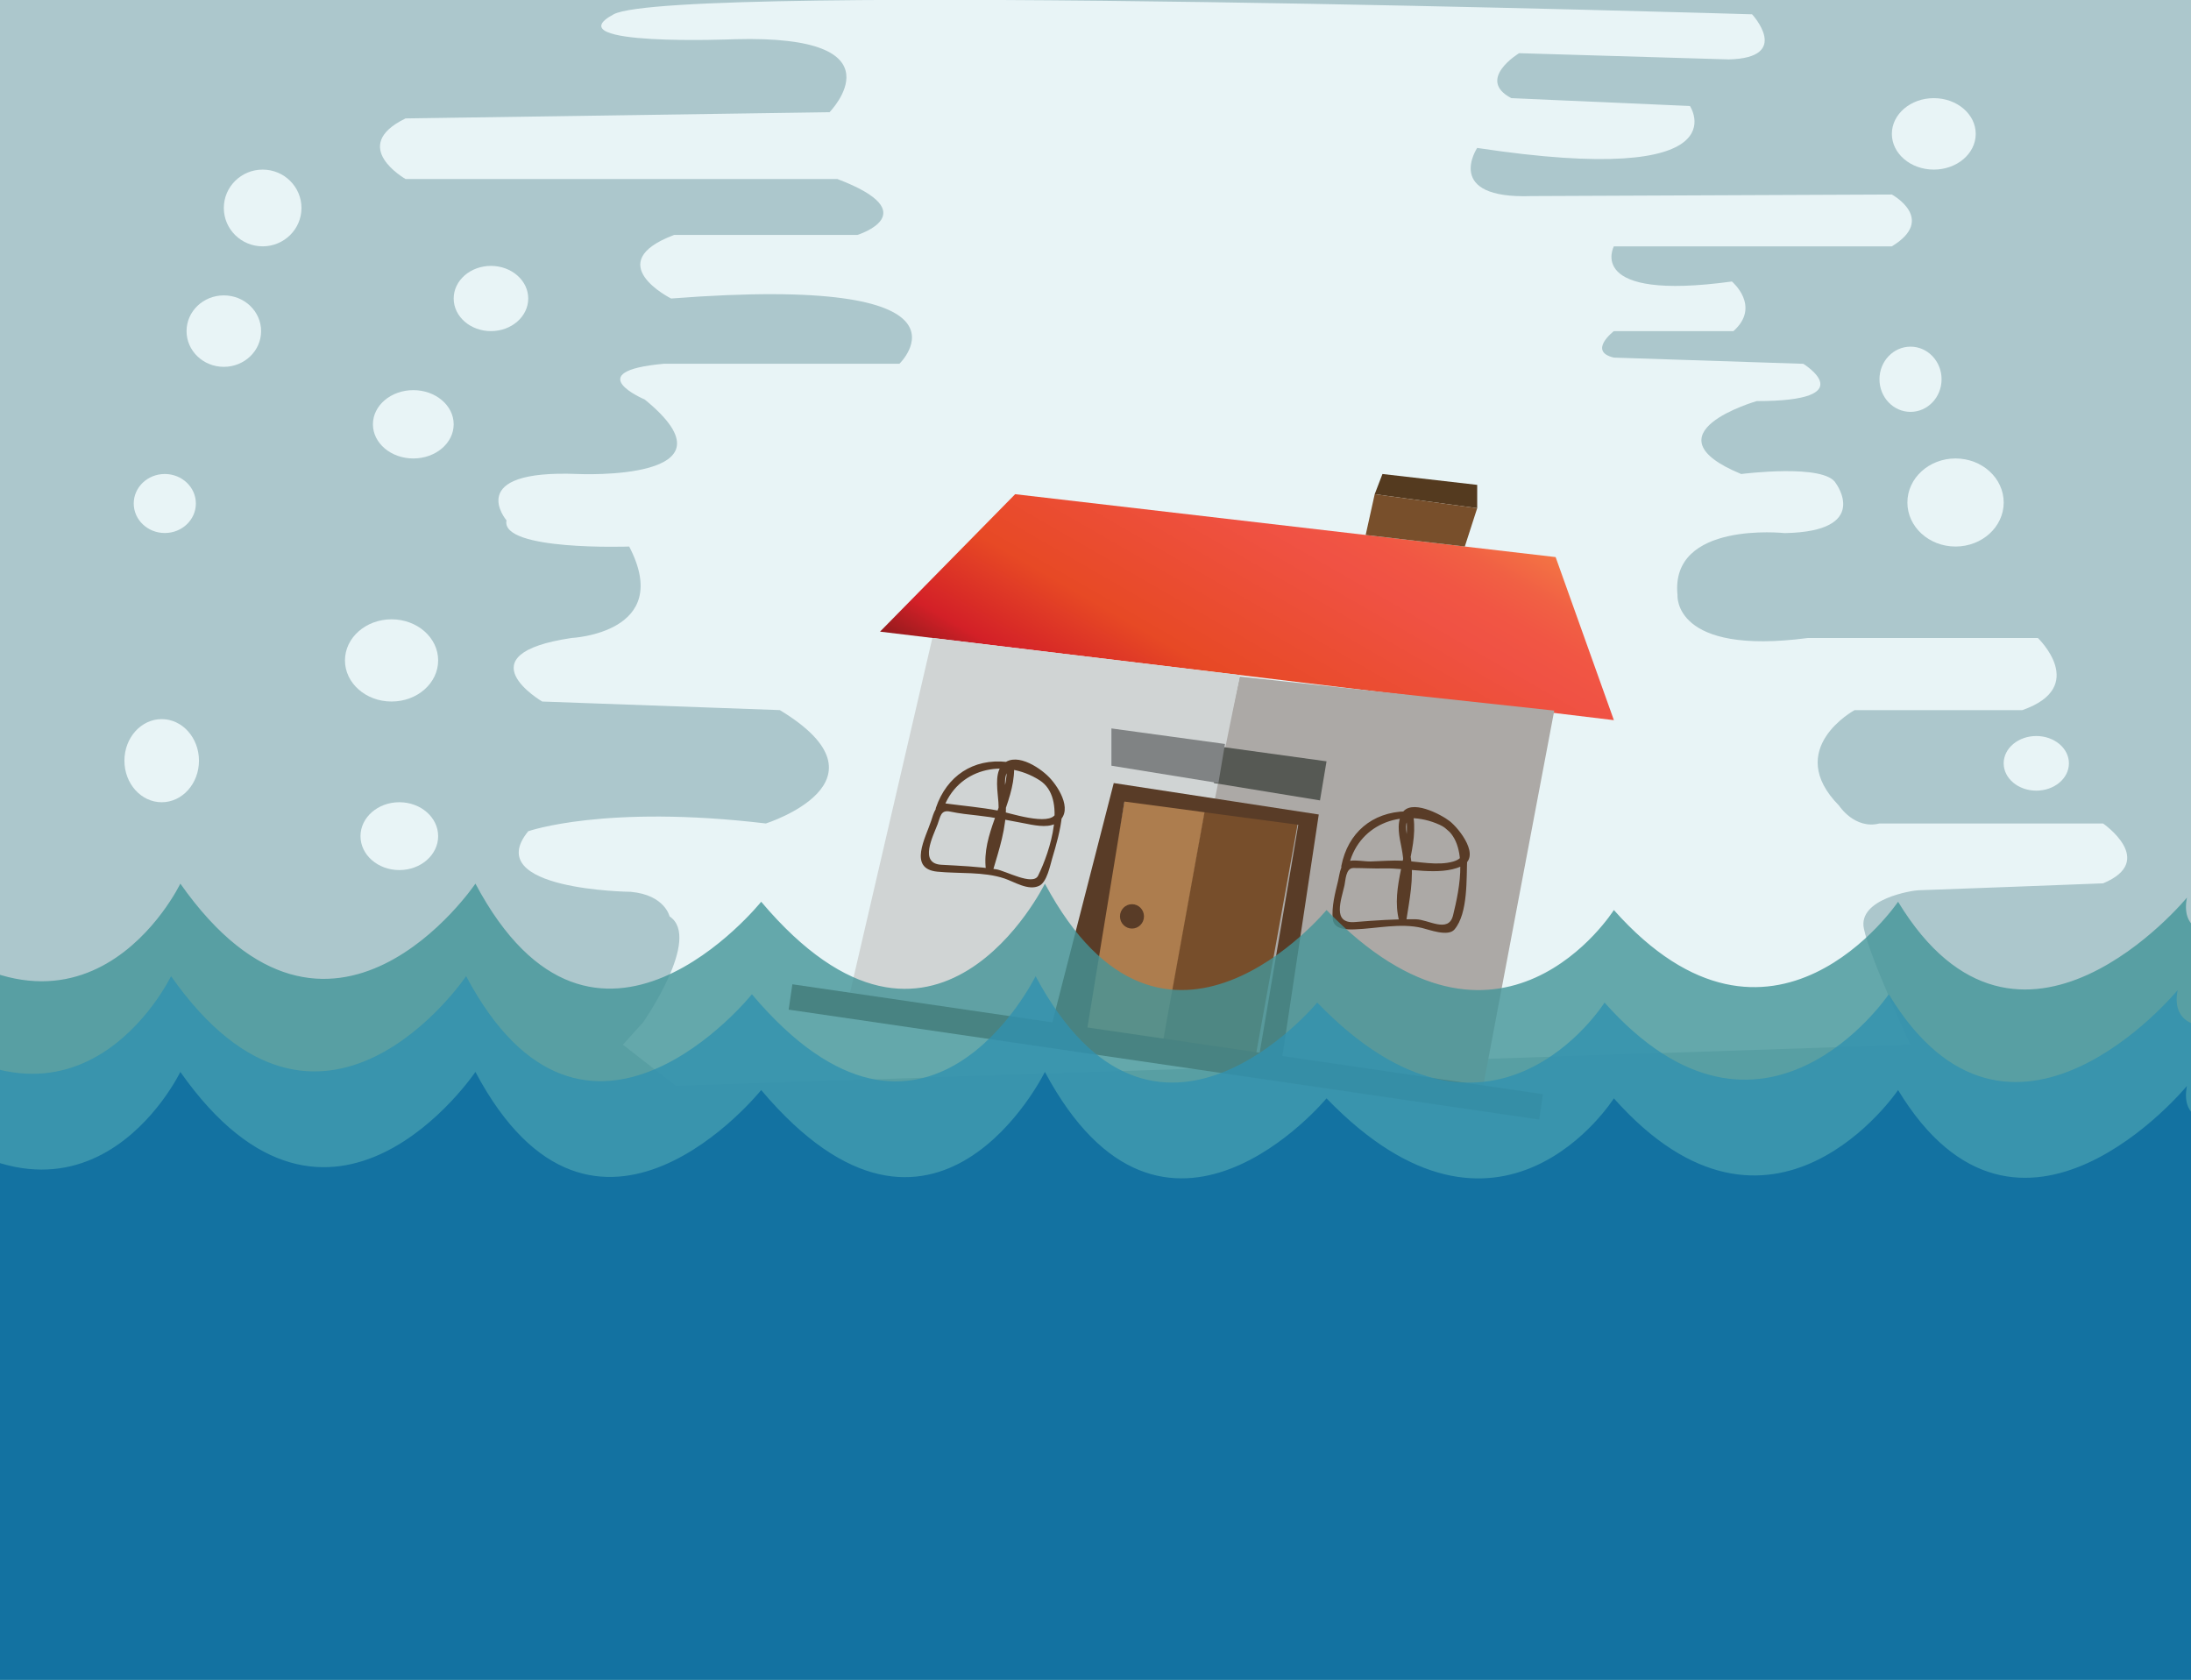 <?xml version="1.0" encoding="utf-8"?>
<!-- Generator: Adobe Illustrator 16.0.0, SVG Export Plug-In . SVG Version: 6.00 Build 0)  -->
<!DOCTYPE svg PUBLIC "-//W3C//DTD SVG 1.1//EN" "http://www.w3.org/Graphics/SVG/1.1/DTD/svg11.dtd">
<svg version="1.1" id="Layer_1" xmlns="http://www.w3.org/2000/svg" xmlns:xlink="http://www.w3.org/1999/xlink" x="0px" y="0px"
	 width="300px" height="230px" viewBox="0 0 300 230" enable-background="new 0 0 300 230" xml:space="preserve">
<rect fill="#ACC7CC" width="300" height="230"/>
<path fill="#E8F4F6" d="M88.064,139.979c0,0,8.081-11.561,3.615-14.5c0,0-0.638-2.938-5.316-3.364c0,0-20.628-0.212-14.036-8.293
	c0,0,10.425-3.699,32.538-1.065c0,0,18.075-5.74,1.914-15.523l-32.537-1.174c0,0-11.06-6.463,4.04-8.705
	c0,0,14.037-0.679,7.869-12.519c0,0-17.652,0.633-16.801-3.583c0,0-5.953-6.989,9.782-6.348c0,0,22.968,1.068,9.145-10.203
	c0,0-9.059-3.828,2.594-4.891h32.281c0,0,12.762-12.344-31.26-8.936c0,0-9.782-4.883,0.426-8.711h25.093
	c0,0,9.571-2.976-2.764-7.655h-59.12c0,0-7.868-4.466,0-8.294l58.055-0.851c0,0,10.421-10.633-12.971-9.994
	c0,0-24.881,1.046-16.588-3.412c8.294-4.457,155.877,0,155.877,0s5.529,5.964-3.189,6.177l-28.708-0.852
	c0,0-5.954,3.598-1.063,6.159l24.455,1.072c0,0,7.442,11.271-29.134,5.743c0,0-4.679,7.018,7.442,6.591l49.336-0.213
	c0,0,6.169,3.349,0,7.098h-38.063c0,0-4.043,7.576,16.162,4.812c0,0,4.038,3.386,0.209,6.797h-16.371c0,0-3.617,2.773,0,3.624
	l25.942,0.851c0,0,8.293,5.104-6.38,5.104c0,0-15.523,4.449-2.126,9.986c0,0,11.481-1.479,12.972,1.286c0,0,4.891,6.591-7.02,6.804
	c0,0-15.736-1.701-14.672,8.506c0,0-0.639,8.304,17.863,5.854h31.476c0,0,7.015,6.69-2.13,9.88h-22.965
	c0,0-9.783,5.311-2.127,13.076c0,0,2.127,3.296,5.528,2.446h30.622c0,0,7.443,5.116,0,8.196c0,0-24.667,0.95-25.305,0.95
	c-0.641,0-8.297,1.132-7.445,5.244s6.381,15.899,6.381,15.899l-169.064,5.646l-7.231-5.646L88.064,139.979z"/>
<linearGradient id="SVGID_1_" gradientUnits="userSpaceOnUse" x1="434.348" y1="-22.047" x2="406.801" y2="-69.76" gradientTransform="matrix(1 0 0 -1 -246 40)">
	<stop  offset="0" style="stop-color:#F37444"/>
	<stop  offset="0.021" style="stop-color:#F37044"/>
	<stop  offset="0.104" style="stop-color:#F16044"/>
	<stop  offset="0.19" style="stop-color:#F15644"/>
	<stop  offset="0.281" style="stop-color:#F05244"/>
	<stop  offset="0.668" style="stop-color:#E74925"/>
	<stop  offset="0.888" style="stop-color:#D32027"/>
	<stop  offset="1" style="stop-color:#931A1D"/>
</linearGradient>
<polygon fill="url(#SVGID_1_)" points="138.997,67.669 120.496,86.489 220.979,98.61 213.002,76.281 "/>
<polygon fill="#543A1F" points="189.291,64.904 188.229,67.669 202.264,69.582 202.264,66.393 "/>
<polygon fill="#ACA9A6" points="169.744,92.641 158.82,142.693 202.979,149.26 212.814,97.302 "/>
<polygon fill="#784F2B" points="186.993,73.254 200.568,74.834 202.264,69.582 188.229,67.669 "/>
<polygon fill="#D0D4D4" points="127.664,87.354 116.348,136.093 159.516,143.046 169.792,92.435 "/>
<rect x="151.087" y="109.748" transform="matrix(0.984 0.177 -0.177 0.984 24.851 -25.791)" fill="#AD7D4E" width="11.113" height="32.635"/>
<rect x="162.065" y="111.18" transform="matrix(0.984 0.178 -0.178 0.984 25.396 -27.896)" fill="#774E2B" width="12.842" height="33.396"/>
<polyline fill="#593C27" points="143.78,142.343 148.438,143.479 153.959,109.756 177.764,112.939 172.271,145.395 175.468,145.395 
	180.57,111.528 152.499,107.223 143.78,141.21 "/>
<polygon fill="#565954" points="166.219,102.12 166.219,107.223 180.738,109.599 181.634,104.247 "/>
<polygon fill="#808384" points="152.18,99.743 152.18,104.848 166.829,107.223 167.73,101.871 "/>
<g>
	<g>
		<path fill="#593C27" d="M129.112,110.865c1.925-5.634,8.339-7.14,13.228-4.029c3.844,2.446,1.426,9.777-0.2,13.071
			c-0.709,1.435-4.475-0.683-5.723-0.873c-2.498-0.384-5.011-0.484-7.527-0.624c-3.089-0.172-1.141-3.891-0.508-5.556
			c0.389-1.023,0.406-2,1.725-1.724c1.281,0.269,2.55,0.407,3.853,0.547c2.104,0.227,4.112,0.646,6.187,1.04
			c1.26,0.239,3.13,0.699,4.344,0.071c2.702-1.399,0.576-4.904-0.833-6.357c-1.414-1.459-4.896-3.702-6.573-1.511
			c-0.915,1.195-0.463,3.591-0.377,4.938c0.194,3.061-0.845,6.135-1.701,9.035c0.328,0.045,0.655,0.09,0.982,0.133
			c-0.587-4.825,2.828-8.935,2.871-13.715c0.006-0.645-0.994-0.645-1,0c-0.043,4.788-3.462,8.853-2.871,13.715
			c0.065,0.537,0.812,0.711,0.982,0.134c0.836-2.834,1.836-5.838,1.762-8.831c-0.027-1.092-0.14-2.172-0.121-3.267
			c0.034-2.047,1.271-2.31,2.922-1.611c1.951,0.826,5.058,3.539,4.012,5.948c-0.786,1.811-6.442-0.134-7.878-0.406
			c-2.353-0.446-4.813-0.656-7.188-0.975c-1.28-0.172-1.677,1.444-1.969,2.338c-0.769,2.351-3.209,6.602,0.827,7
			c2.996,0.297,6.312-0.029,9.188,0.93c1.387,0.462,3.277,1.726,4.77,1.002c1.06-0.514,1.487-2.78,1.774-3.745
			c0.554-1.86,1.147-3.91,1.33-5.851c0.434-4.608-3.402-6.901-7.519-7.359c-4.651-0.518-8.25,1.934-9.732,6.269
			C127.938,111.211,128.905,111.472,129.112,110.865L129.112,110.865z"/>
	</g>
</g>
<g>
	<g>
		<path fill="#593C27" d="M184.625,118.818c1.145-5.803,7.219-8.312,12.52-5.869c4.191,1.931,2.683,8.837,1.815,12.381
			c-0.612,2.51-3.392,0.574-5.078,0.546c-2.812-0.048-5.582,0.156-8.379,0.379c-3.147,0.25-1.851-3.049-1.411-5.026
			c0.151-0.684,0.166-2.371,1.213-2.373c1.395-0.002,2.777,0.095,4.182,0.056c3.279-0.089,7.529,1.071,10.595-0.285
			c2.858-1.267-0.308-5.185-1.575-6.18c-1.163-0.914-5.425-3.2-6.57-1.021c-0.764,1.454-0.319,3.197-0.021,4.728
			c0.635,3.254,0.155,6.455-0.339,9.697c0.32,0,0.645,0,0.965,0c-1.209-4.658,1.6-9.146,1.016-13.847c-0.078-0.631-1.078-0.639-1,0
			c0.596,4.799-2.223,9.322-0.979,14.11c0.116,0.451,0.888,0.507,0.965,0c0.429-2.805,1.083-5.889,0.621-8.723
			c-0.208-1.273-0.515-2.52-0.634-3.809c-0.213-2.333,1.873-2.02,3.222-1.555c1.472,0.507,6.968,4.868,3.217,5.946
			c-2.116,0.606-4.729-0.006-6.889-0.117c-1.442-0.076-2.913,0.064-4.356,0.102c-0.93,0.023-1.979-0.234-2.896-0.083
			c-1.349,0.224-1.353,1.657-1.617,2.748c-0.399,1.647-0.901,3.521-0.726,5.228c0.148,1.448,1.945,1.444,3.021,1.405
			c3.002-0.108,6.221-0.896,9.188-0.194c0.974,0.23,3.58,1.241,4.455,0.211c1.902-2.246,1.615-7.06,1.748-9.828
			c0.222-4.625-4.522-6.443-8.379-6.352c-4.658,0.112-7.963,2.949-8.854,7.461C183.536,119.184,184.5,119.451,184.625,118.818
			L184.625,118.818z"/>
	</g>
</g>
<rect x="107.744" y="142.422" transform="matrix(-0.99 -0.145 0.145 -0.99 296.769 309.92)" fill="#593C27" width="103.805" height="3.507"/>
<ellipse fill="#593C27" cx="154.995" cy="125.479" rx="1.644" ry="1.668"/>
<path opacity="0.8" fill="#449599" enable-background="new    " d="M-80.787,135.66v133.98H302V127.636c0,0-3.402-0.479-2.553-4.731
	c0,0-22.967,27.934-39.555,0.57c0,0-17.227,25.537-38.916,1.133c0,0-15.523,24.67-39.343,0c0,0-22.228,26.91-38.563-3.615
	c0,0-15.028,30.695-38.845,2.482c0,0-22.753,28.354-39.128-2.482c0,0-19.777,29.347-40.405,0c0,0-13.61,28.355-39.979,2.482
	c0,0-15.95,23.887-37.641,0.707c0,0-13.186,14.889-25.732,10.633L-80.787,135.66z"/>
<path opacity="0.8" fill="#3191AF" enable-background="new    " d="M-82.063,148.334v133.979h382.788V140.309
	c0,0-3.402-0.479-2.553-4.732c0,0-22.968,27.934-39.555,0.568c0,0-17.227,25.541-38.917,1.135c0,0-15.521,24.671-39.341,0
	c0,0-22.229,26.912-38.563-3.614c0,0-15.028,30.694-38.844,2.479c0,0-22.755,28.356-39.13-2.479c0,0-19.776,29.345-40.405,0
	c0,0-13.611,28.354-39.98,2.479c0,0-15.949,23.888-37.641,0.709c0,0-13.185,14.889-25.731,10.633L-82.063,148.334z"/>
<path fill="#1372A1" d="M-80.787,161.448v133.979H302V153.423c0,0-3.402-0.478-2.553-4.731c0,0-22.967,27.933-39.555,0.568
	c0,0-17.228,25.539-38.916,1.135c0,0-15.523,24.67-39.344,0c0,0-22.227,26.91-38.563-3.617c0,0-15.028,30.695-38.845,2.482
	c0,0-22.753,28.355-39.128-2.482c0,0-19.777,29.349-40.405,0c0,0-13.61,28.356-39.979,2.482c0,0-15.95,23.889-37.641,0.708
	c0,0-13.186,14.888-25.732,10.634L-80.787,161.448z"/>
<ellipse fill="#E8F4F6" cx="22.565" cy="68.944" rx="4.254" ry="4.041"/>
<ellipse fill="#E8F4F6" cx="53.614" cy="90.43" rx="6.38" ry="5.628"/>
<ellipse fill="#E8F4F6" cx="22.14" cy="104.159" rx="5.104" ry="5.691"/>
<ellipse fill="#E8F4F6" cx="278.818" cy="104.522" rx="4.467" ry="3.74"/>
<ellipse fill="#E8F4F6" cx="54.677" cy="114.493" rx="5.316" ry="4.645"/>
<ellipse fill="#E8F4F6" cx="56.591" cy="58.099" rx="5.529" ry="4.678"/>
<ellipse fill="#E8F4F6" cx="35.963" cy="28.477" rx="5.316" ry="5.254"/>
<ellipse fill="#E8F4F6" cx="67.224" cy="40.874" rx="5.104" ry="4.466"/>
<ellipse fill="#E8F4F6" cx="30.647" cy="45.339" rx="5.104" ry="4.892"/>
<path fill="#E8F4F6" d="M274.354,68.806c0,3.33-2.953,6.029-6.596,6.029c-3.638,0-6.591-2.699-6.591-6.029
	c0-3.33,2.953-6.029,6.591-6.029C271.4,62.777,274.354,65.476,274.354,68.806z"/>
<ellipse fill="#E8F4F6" cx="261.596" cy="51.932" rx="4.252" ry="4.466"/>
<ellipse fill="#E8F4F6" cx="264.783" cy="18.331" rx="5.742" ry="4.892"/>
</svg>
